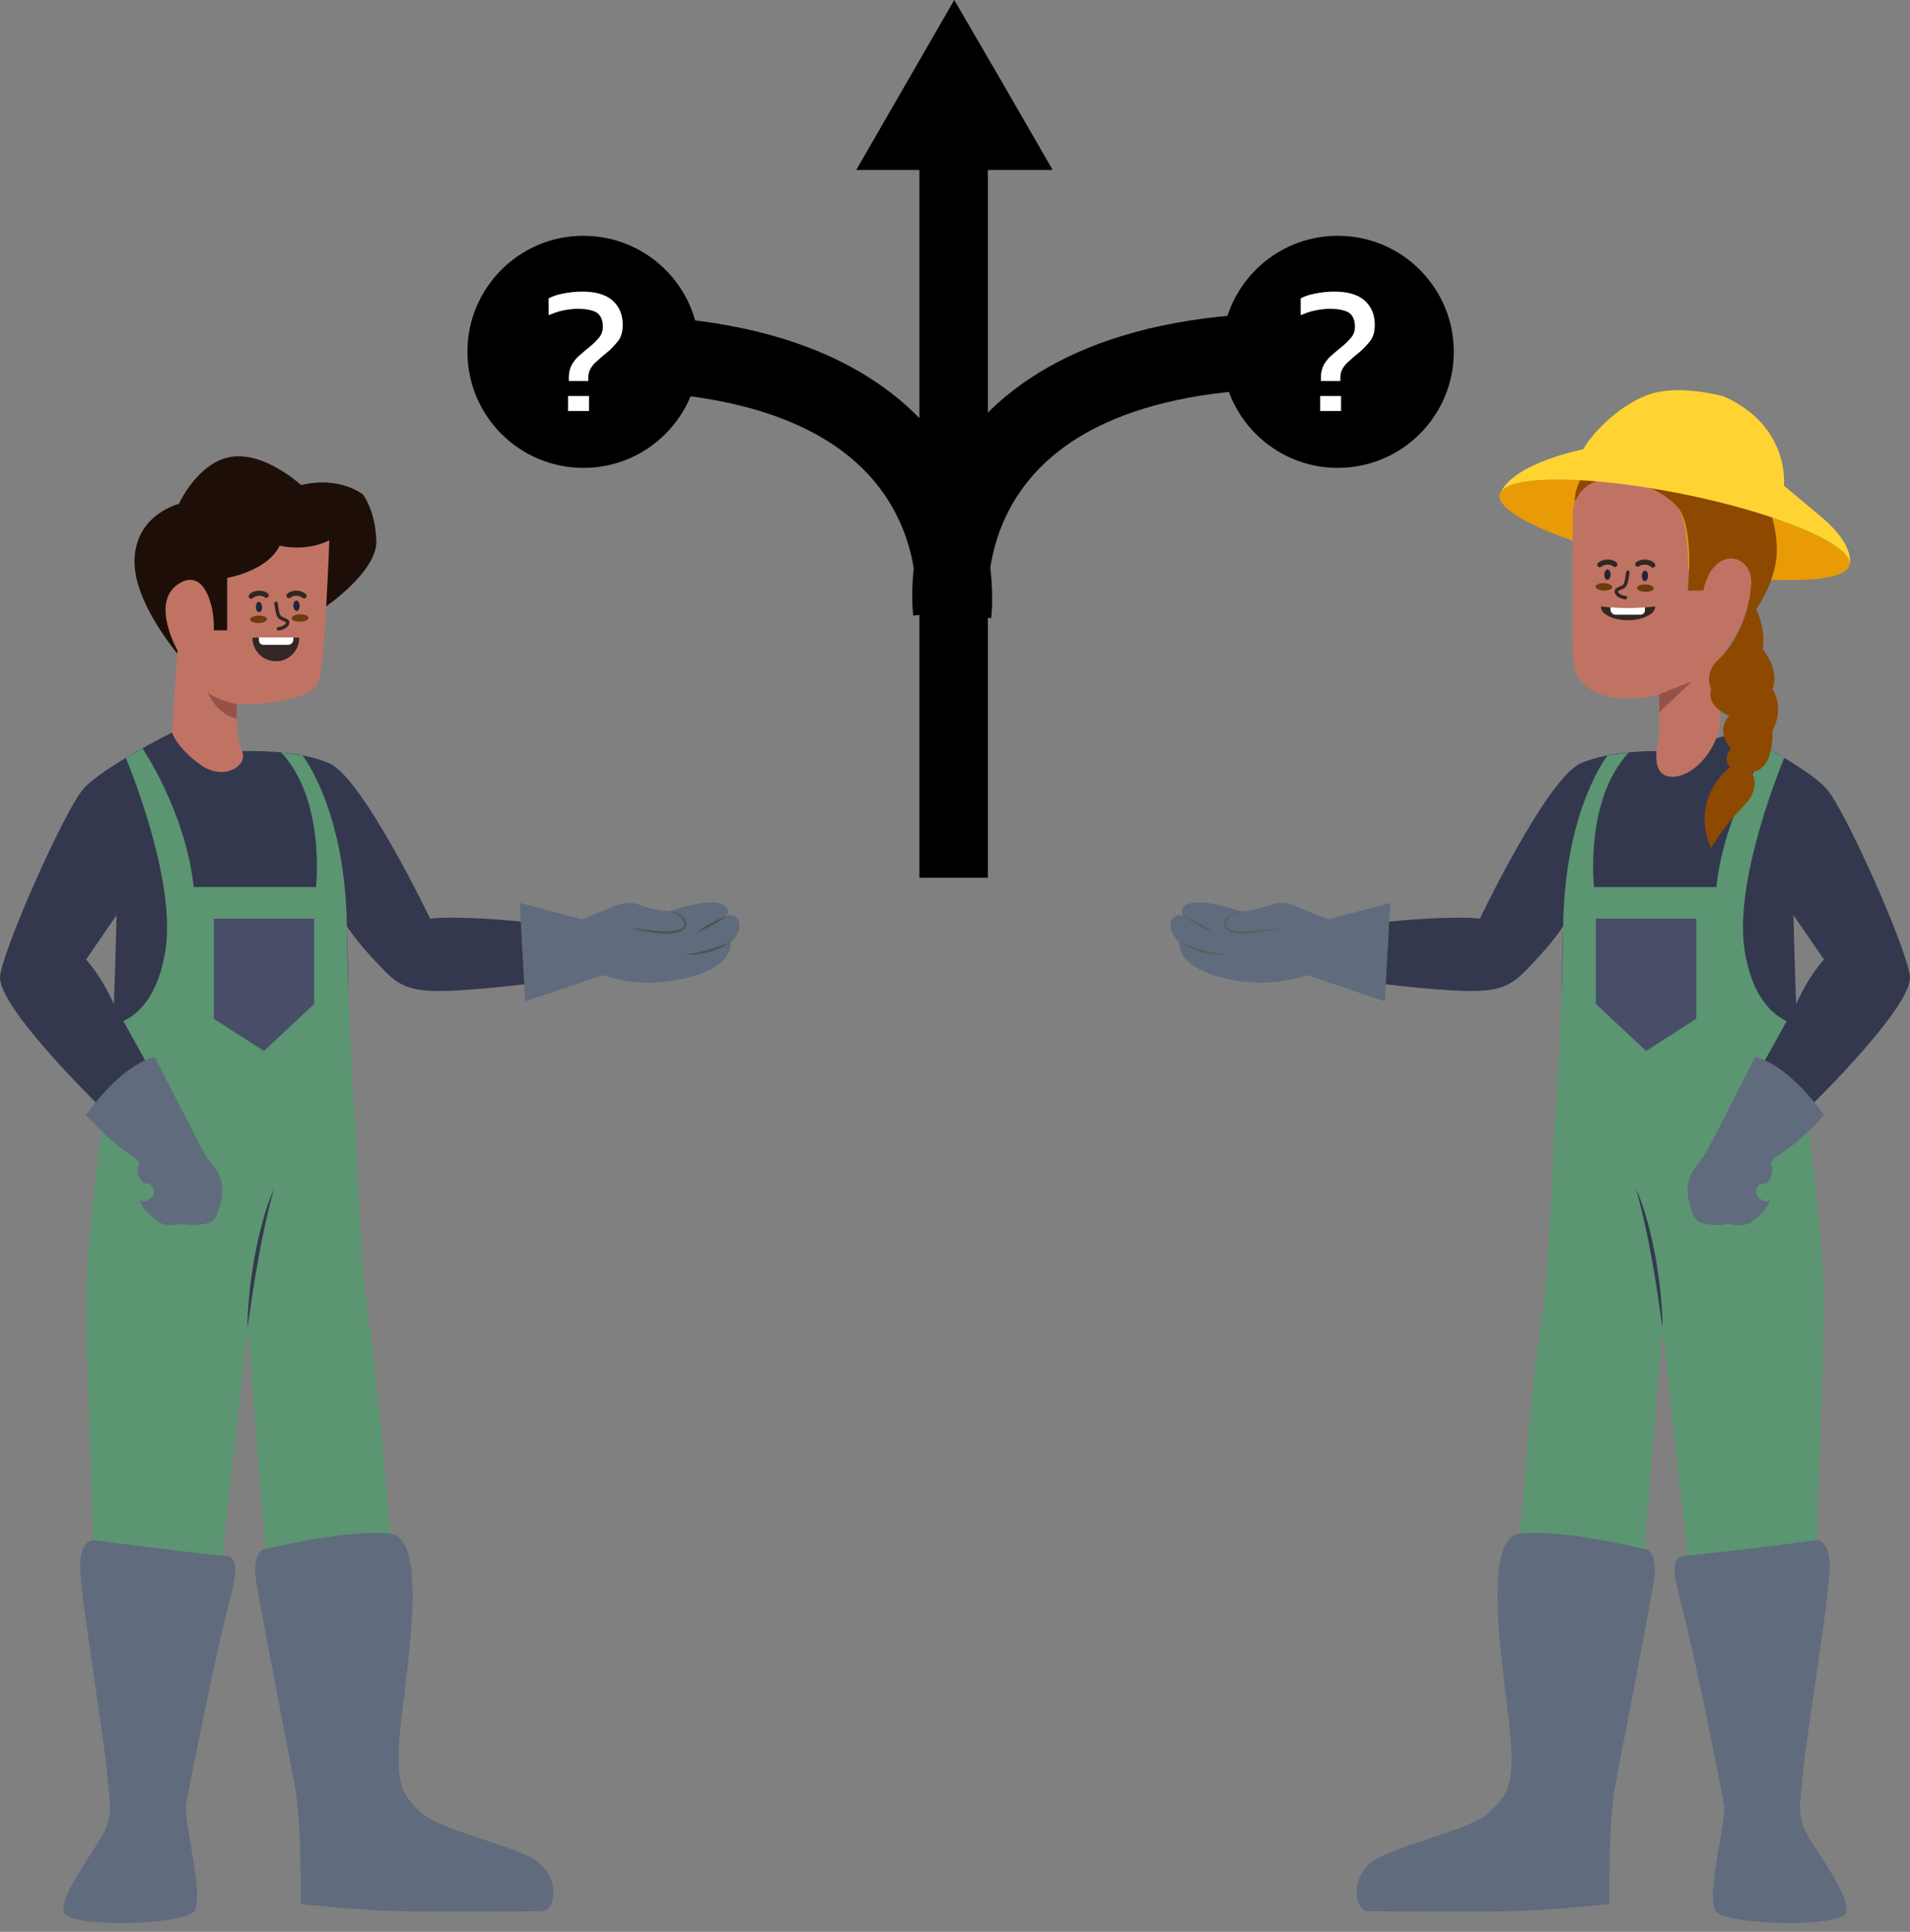 <svg width="90" height="91" viewBox="0 0 90 91" fill="none" xmlns="http://www.w3.org/2000/svg">
  <rect x="0" y="0" width="90" height="91" fill="#808080" stroke="none"/>
  <g clip-path="url(#clip0_1846_8813)">
    <path d="M43.324 4.003H46.55V41.346H43.324V4.003Z" fill="black" />
    <path d="M44.93 28.898C44.93 28.898 46.357 17.65 30.666 16.696" stroke="black" stroke-width="3.574"
      stroke-miterlimit="10" />
    <path d="M44.805 28.775C44.805 28.775 43.378 17.527 59.069 16.573" stroke="black" stroke-width="3.574"
      stroke-miterlimit="10" />
    <path
      d="M27.492 22.04C30.511 22.04 32.958 19.592 32.958 16.573C32.958 13.554 30.511 11.107 27.492 11.107C24.473 11.107 22.025 13.554 22.025 16.573C22.025 19.592 24.473 22.04 27.492 22.04Z"
      fill="black" />
    <path
      d="M63.037 22.04C66.056 22.04 68.503 19.592 68.503 16.573C68.503 13.554 66.056 11.107 63.037 11.107C60.018 11.107 57.57 13.554 57.57 16.573C57.57 19.592 60.018 22.04 63.037 22.04Z"
      fill="black" />
    <path d="M42.656 4.003L44.965 0L47.293 4.003L49.603 8.006H40.346L42.656 4.003Z" fill="black" />
    <path
      d="M26.803 17.967V17.773C26.803 17.543 26.857 17.351 26.944 17.174C27.049 17.016 27.156 16.857 27.315 16.734C27.456 16.611 27.614 16.471 27.755 16.363C27.931 16.223 28.09 16.064 28.213 15.923C28.336 15.783 28.407 15.606 28.407 15.394C28.407 15.095 28.32 14.882 28.144 14.742C27.967 14.619 27.65 14.547 27.21 14.547C26.964 14.547 26.734 14.583 26.486 14.634C26.24 14.688 26.028 14.775 25.852 14.847V14.053C26.046 13.948 26.274 13.877 26.558 13.823C26.841 13.77 27.123 13.736 27.44 13.736C28.074 13.736 28.55 13.877 28.867 14.159C29.185 14.44 29.343 14.829 29.343 15.305C29.343 15.622 29.272 15.885 29.113 16.08C28.954 16.274 28.76 16.486 28.514 16.678C28.356 16.801 28.233 16.924 28.108 17.031C27.983 17.139 27.896 17.244 27.826 17.366C27.755 17.489 27.721 17.63 27.721 17.806V17.947H26.805V17.965L26.803 17.967ZM26.767 19.361V18.655H27.755V19.361H26.767Z"
      fill="white" />
    <path
      d="M62.241 17.967V17.773C62.241 17.543 62.294 17.351 62.382 17.174C62.486 17.016 62.594 16.857 62.752 16.734C62.893 16.611 63.052 16.471 63.192 16.363C63.369 16.223 63.527 16.064 63.65 15.923C63.773 15.783 63.845 15.606 63.845 15.394C63.845 15.095 63.758 14.882 63.581 14.742C63.405 14.619 63.087 14.547 62.647 14.547C62.402 14.547 62.172 14.583 61.923 14.634C61.675 14.686 61.465 14.775 61.289 14.847V14.053C61.483 13.948 61.711 13.877 61.995 13.823C62.279 13.77 62.56 13.736 62.877 13.736C63.512 13.736 63.988 13.877 64.305 14.159C64.622 14.44 64.781 14.829 64.781 15.305C64.781 15.622 64.709 15.885 64.551 16.08C64.392 16.274 64.198 16.486 63.952 16.678C63.793 16.801 63.67 16.924 63.545 17.031C63.422 17.136 63.333 17.244 63.264 17.366C63.192 17.489 63.159 17.63 63.159 17.806V17.947H62.243V17.965L62.241 17.967ZM62.205 19.361V18.655H63.192V19.361H62.205Z"
      fill="white" />
    <path
      d="M11.403 35.387C11.403 35.387 13.937 35.26 15.518 35.957C17.102 36.654 20.267 43.271 20.267 43.271C20.267 43.271 20.965 43.175 22.736 43.271C24.51 43.367 26.281 43.619 26.281 43.619C26.281 43.619 26.724 45.013 26.281 46.153C26.281 46.153 23.813 46.532 21.469 46.66C19.126 46.787 18.748 46.407 17.734 45.33C16.72 44.254 16.34 43.621 16.34 43.621C16.34 43.621 16.468 46.535 16.403 49.827C16.403 49.827 10.007 50.649 5.258 49.827C5.258 49.827 5.448 45.902 5.51 42.23C5.573 38.557 8.106 34.505 8.106 34.505L11.399 35.392L11.403 35.387Z"
      fill="#34384E" />
    <path
      d="M15.519 25.446C15.519 25.446 15.329 30.955 15.012 32.094C14.695 33.234 11.15 33.171 11.15 33.171C11.15 33.171 11.087 34.755 11.402 35.387C11.719 36.019 10.58 36.844 9.439 36.019C8.297 35.195 8.109 34.5 8.109 34.5L8.362 30.638C8.362 30.638 7.095 28.422 8.362 27.535C9.628 26.648 10.136 28.612 10.071 29.689H10.703V27.22C10.703 27.22 12.602 26.903 13.171 25.701C13.171 25.701 14.376 26.018 15.515 25.448L15.519 25.446Z"
      fill="#C07363" />
    <path
      d="M17.101 23.293C17.101 23.293 16.024 22.406 14.188 22.851C14.188 22.851 12.479 21.267 10.895 21.521C9.311 21.774 8.427 23.737 8.427 23.737C8.427 23.737 6.338 24.244 6.338 26.461C6.338 28.035 7.613 29.861 8.355 30.79L8.364 30.64C8.364 30.64 7.097 28.424 8.364 27.537C9.631 26.65 10.138 28.614 10.073 29.691H10.705V27.222C10.705 27.222 12.604 26.905 13.174 25.703C13.174 25.703 14.378 26.02 15.517 25.451C15.517 25.451 15.466 26.959 15.37 28.56C15.37 28.56 17.796 26.907 17.733 25.451C17.671 23.994 17.101 23.297 17.101 23.297V23.293Z"
      fill="#1E0E08" />
    <path
      d="M8.11 34.501C8.11 34.501 4.817 36.147 3.93 37.159C3.046 38.173 0.195 44.569 0.005 45.963C-0.184 47.357 4.627 52.041 4.627 52.041C4.627 52.041 5.767 50.585 6.906 50.078C6.906 50.078 6.147 49.063 5.45 47.482C4.753 45.898 4.053 45.203 4.053 45.203C4.053 45.203 6.779 41.213 7.538 40.201C8.298 39.187 8.014 35.944 8.108 34.503L8.11 34.501Z"
      fill="#34384E" />
    <path
      d="M17.42 62.569C16.997 60.012 16.787 53.625 16.787 53.625C16.787 53.625 16.419 49.128 16.345 43.621C16.271 38.115 14.254 35.586 14.254 35.586L13.255 35.445C15.36 37.717 14.889 41.785 14.889 41.785H9.127C8.748 38.24 6.715 35.251 6.715 35.251L5.931 35.705C5.931 35.705 8.303 41.321 7.805 44.698C7.463 47.013 6.429 47.819 5.812 48.098L6.911 50.08L5.041 51.335C4.68 53.853 4.016 58.91 4.061 61.75C4.121 65.632 4.423 73.147 4.423 73.147C6.701 74.581 10.416 73.875 10.416 73.875L11.665 62.569L12.576 73.654C16.003 74.414 18.436 72.98 18.436 72.98C18.436 72.98 17.844 65.127 17.422 62.572L17.42 62.569Z"
      fill="#5B9572" />
    <path d="M10.074 43.271H14.803V47.292L12.438 49.508L10.074 47.989V43.271Z" fill="#484E67" />
    <path
      d="M31.52 42.927C31.52 42.927 30.854 42.896 30.191 42.641C29.525 42.389 29.114 42.61 28.355 42.927C27.595 43.244 27.405 43.307 27.405 43.307L24.492 42.532L24.745 47.169L28.417 45.934C28.417 45.934 29.463 46.345 30.886 46.282C32.311 46.22 34.496 45.65 34.431 44.383C34.431 44.383 34.936 43.972 34.826 43.465C34.717 42.958 34.241 43.148 34.241 43.148C34.241 43.148 34.558 42.675 33.83 42.532C33.102 42.389 31.518 42.927 31.518 42.927H31.52Z"
      fill="#606B7D" />
    <path
      d="M29.668 43.718C30.448 43.767 31.283 43.995 32.045 43.78C32.393 43.624 32.241 43.253 31.964 43.103C31.833 43.018 31.678 42.967 31.52 42.927C31.681 42.942 31.842 42.983 31.991 43.056C32.208 43.157 32.445 43.443 32.288 43.695C31.886 44.258 30.271 43.84 29.668 43.718Z"
      fill="#515151" />
    <path
      d="M34.242 43.148C33.804 43.472 33.328 43.731 32.816 43.921C33.254 43.595 33.73 43.34 34.242 43.148Z"
      fill="#515151" />
    <path
      d="M34.433 44.383C33.805 44.774 33.041 45.04 32.295 44.953C33.039 44.882 33.734 44.638 34.433 44.383Z"
      fill="#515151" />
    <path
      d="M4.055 52.526C4.055 52.526 5.576 50.247 7.287 49.783C7.287 49.783 9.356 53.855 9.651 54.362C9.946 54.869 10.714 55.359 10.41 56.621C10.209 57.458 9.999 57.601 9.662 57.644C9.662 57.644 9.03 57.791 8.565 57.644C8.565 57.644 7.678 57.896 7.341 57.434C7.341 57.434 6.688 57.061 6.583 56.469C6.583 56.469 6.624 56.744 7.066 56.469C7.066 56.469 7.28 56.373 7.247 56.051C7.14 55.649 6.802 55.756 6.802 55.756C6.802 55.756 6.528 55.586 6.485 55.187C6.443 54.784 6.865 54.827 6.021 54.3C5.176 53.773 4.055 52.526 4.055 52.526Z"
      fill="#606B7D" />
    <path
      d="M11.66 62.57C11.66 62.011 11.701 61.453 11.757 60.897C11.812 60.34 11.899 59.786 11.989 59.235C12.199 58.138 12.465 57.041 12.9 56.009C12.759 56.549 12.621 57.088 12.503 57.633C12.386 58.178 12.268 58.721 12.179 59.268C11.971 60.361 11.821 61.464 11.658 62.57H11.66Z"
      fill="#34384E" />
    <path
      d="M4.396 72.555C4.396 72.555 3.701 72.504 3.786 74.049C3.871 75.595 4.967 82.391 5.052 83.573C5.137 84.754 5.428 85.514 4.713 86.653C3.998 87.793 2.941 89.229 2.984 90.031C3.026 90.833 8.64 90.706 9.147 90.031C9.654 89.356 8.64 85.809 8.767 85.007C8.895 84.205 10.034 78.591 10.541 76.522C11.048 74.454 11.47 73.314 10.541 73.272C9.612 73.23 4.398 72.553 4.398 72.553L4.396 72.555Z"
      fill="#606B7D" />
    <path
      d="M12.514 72.971C12.514 72.971 11.804 72.935 12.099 74.666C12.394 76.398 13.618 82.644 13.915 84.248C14.21 85.852 14.168 89.694 14.168 89.694C14.168 89.694 16.868 89.989 18.895 90.031C20.921 90.074 24.973 90.031 25.565 90.031C26.157 90.031 26.537 88.215 24.933 87.456C23.329 86.696 20.501 86.104 19.741 85.302C18.982 84.5 18.602 84.132 18.854 81.509C19.107 78.886 20.248 72.553 18.432 72.258C16.616 71.963 12.517 72.969 12.517 72.969L12.514 72.971Z"
      fill="#606B7D" />
    <path
      d="M11.149 33.171C11.149 33.171 10.263 32.981 9.789 32.633C9.789 32.633 10.231 33.681 11.149 33.837V33.171Z"
      fill="#945248" />
    <path
      d="M13.003 31.147C12.762 31.147 12.54 31.071 12.357 30.942C12.076 30.741 11.893 30.41 11.893 30.039H14.098V30.055C14.098 30.66 13.608 31.149 13.003 31.149V31.147Z"
      fill="#312725" />
    <path
      d="M13.575 30.374H12.407C12.351 30.374 12.3 30.352 12.261 30.314C12.223 30.276 12.201 30.225 12.201 30.169V30.026H13.825V30.124C13.825 30.189 13.801 30.247 13.76 30.292C13.713 30.343 13.649 30.374 13.575 30.374Z"
      fill="white" />
    <path
      d="M13.825 28.54C13.829 28.677 13.898 28.784 13.981 28.782C14.061 28.779 14.124 28.668 14.119 28.531C14.115 28.395 14.046 28.288 13.963 28.29C13.88 28.292 13.82 28.404 13.825 28.54Z"
      fill="#21263D" />
    <path
      d="M12.057 28.598C12.062 28.735 12.131 28.842 12.211 28.84C12.294 28.837 12.357 28.726 12.35 28.589C12.345 28.453 12.276 28.346 12.196 28.348C12.113 28.35 12.05 28.462 12.055 28.598H12.057Z"
      fill="#21263D" />
    <path
      d="M12.926 28.433C12.959 28.666 12.982 28.811 13.011 28.913C13.04 29.016 13.078 29.083 13.127 29.135C13.143 29.152 13.156 29.159 13.171 29.168C13.225 29.199 13.303 29.231 13.373 29.262C13.406 29.278 13.437 29.293 13.457 29.307L13.478 29.32L13.507 29.295L13.471 29.307L13.478 29.322L13.507 29.295L13.471 29.307V29.32C13.473 29.345 13.453 29.392 13.395 29.438C13.335 29.483 13.241 29.526 13.109 29.539C13.064 29.543 13.033 29.584 13.037 29.628C13.042 29.673 13.082 29.704 13.127 29.7C13.283 29.682 13.406 29.633 13.493 29.566C13.58 29.499 13.634 29.414 13.634 29.322C13.634 29.304 13.632 29.284 13.627 29.266C13.616 29.233 13.598 29.217 13.585 29.204C13.558 29.179 13.524 29.164 13.491 29.143C13.437 29.117 13.377 29.09 13.328 29.068C13.303 29.056 13.281 29.045 13.265 29.036L13.248 29.025H13.245L13.232 29.041L13.248 29.025H13.245L13.232 29.041L13.248 29.025C13.214 28.987 13.194 28.958 13.167 28.869C13.143 28.782 13.118 28.641 13.087 28.409C13.08 28.364 13.04 28.335 12.997 28.339C12.953 28.346 12.924 28.386 12.928 28.429L12.926 28.433Z"
      fill="#312725" />
    <path
      d="M11.789 29.186C11.792 29.282 11.973 29.356 12.191 29.349C12.41 29.343 12.585 29.258 12.58 29.162C12.578 29.066 12.397 28.992 12.178 28.998C11.959 29.005 11.785 29.09 11.787 29.186H11.789Z"
      fill="#6D3B0D" />
    <path
      d="M13.742 29.123C13.744 29.219 13.925 29.293 14.144 29.286C14.363 29.279 14.537 29.195 14.535 29.099C14.533 29.003 14.352 28.929 14.133 28.938C13.914 28.944 13.74 29.029 13.742 29.125V29.123Z"
      fill="#6D3B0D" />
    <path
      d="M11.93 28.165C11.948 28.143 11.986 28.114 12.037 28.096C12.088 28.076 12.153 28.065 12.216 28.065C12.314 28.065 12.41 28.091 12.47 28.138C12.522 28.179 12.598 28.17 12.638 28.116C12.678 28.065 12.669 27.989 12.616 27.948C12.499 27.859 12.354 27.826 12.216 27.826C12.124 27.826 12.035 27.841 11.952 27.87C11.87 27.902 11.796 27.946 11.74 28.016C11.7 28.067 11.709 28.143 11.76 28.183C11.812 28.223 11.887 28.214 11.928 28.163L11.93 28.165Z"
      fill="#312725" />
    <path
      d="M13.704 28.145C13.722 28.125 13.756 28.105 13.8 28.089C13.845 28.073 13.899 28.064 13.957 28.064C14.068 28.064 14.184 28.1 14.247 28.158C14.296 28.203 14.372 28.198 14.417 28.149C14.461 28.1 14.457 28.024 14.408 27.98C14.283 27.868 14.115 27.826 13.957 27.823C13.876 27.823 13.798 27.834 13.724 27.859C13.651 27.884 13.584 27.922 13.53 27.98C13.485 28.029 13.488 28.105 13.537 28.149C13.586 28.194 13.662 28.192 13.706 28.143L13.704 28.145Z"
      fill="#312725" />
    <path
      d="M78.598 35.388C78.598 35.388 76.065 35.26 74.483 35.957C72.899 36.654 69.734 43.271 69.734 43.271C69.734 43.271 69.037 43.175 67.265 43.271C65.492 43.367 63.72 43.62 63.72 43.62C63.72 43.62 63.278 45.014 63.72 46.153C63.72 46.153 66.189 46.533 68.532 46.66C70.875 46.787 71.253 46.408 72.267 45.331C73.281 44.254 73.661 43.622 73.661 43.622C73.661 43.622 73.534 46.535 73.598 49.828C73.598 49.828 79.994 50.65 84.743 49.828C84.743 49.828 84.553 45.903 84.491 42.23C84.428 38.558 81.895 34.505 81.895 34.505L78.602 35.392L78.598 35.388Z"
      fill="#34384E" />
    <path
      d="M81.891 34.501C81.891 34.501 85.183 36.147 86.07 37.159C86.957 38.173 89.805 44.566 89.995 45.961C90.185 47.354 85.373 52.039 85.373 52.039C85.373 52.039 84.234 50.582 83.095 50.075C83.095 50.075 83.854 49.061 84.551 47.48C85.248 45.896 85.947 45.201 85.947 45.201C85.947 45.201 83.222 41.211 82.463 40.199C81.703 39.185 81.987 35.941 81.893 34.501H81.891Z"
      fill="#34384E" />
    <path
      d="M72.583 62.57C73.005 60.012 73.215 53.625 73.215 53.625C73.215 53.625 73.584 49.129 73.657 43.622C73.731 38.115 75.748 35.587 75.748 35.587L76.747 35.446C74.642 37.718 75.114 41.786 75.114 41.786H80.875C81.255 38.24 83.288 35.252 83.288 35.252L84.072 35.705C84.072 35.705 81.7 41.321 82.198 44.699C82.539 47.013 83.574 47.819 84.19 48.099L83.091 50.08L84.961 51.336C85.323 53.853 85.986 58.911 85.942 61.75C85.881 65.633 85.58 73.148 85.58 73.148C83.301 74.582 79.586 73.876 79.586 73.876L78.337 62.57L77.426 73.655C73.999 74.414 71.566 72.98 71.566 72.98C71.566 72.98 72.158 65.128 72.581 62.572L72.583 62.57Z"
      fill="#5B9572" />
    <path d="M79.928 43.271H75.201V47.292L77.565 49.508L79.928 47.989V43.271Z" fill="#484E67" />
    <path
      d="M58.482 42.927C58.482 42.927 59.148 42.896 59.811 42.641C60.477 42.389 60.888 42.61 61.647 42.927C62.407 43.244 62.597 43.307 62.597 43.307L65.51 42.532L65.257 47.169L61.585 45.934C61.585 45.934 60.539 46.345 59.116 46.282C57.691 46.22 55.506 45.65 55.571 44.383C55.571 44.383 55.066 43.972 55.176 43.465C55.285 42.958 55.761 43.148 55.761 43.148C55.761 43.148 55.444 42.675 56.172 42.532C56.9 42.389 58.484 42.927 58.484 42.927H58.482Z"
      fill="#606B7D" />
    <path
      d="M60.333 43.718C59.732 43.841 58.115 44.259 57.713 43.696C57.556 43.443 57.793 43.157 58.01 43.057C58.159 42.983 58.32 42.943 58.481 42.927C58.325 42.968 58.171 43.019 58.037 43.104C57.762 43.251 57.608 43.622 57.956 43.781C58.716 43.997 59.553 43.769 60.333 43.718Z"
      fill="#5E5E5E" />
    <path
      d="M55.758 43.148C56.269 43.338 56.743 43.595 57.183 43.921C56.674 43.731 56.196 43.472 55.758 43.148Z"
      fill="#5E5E5E" />
    <path
      d="M55.568 44.383C56.268 44.638 56.962 44.882 57.706 44.953C56.958 45.04 56.196 44.774 55.568 44.383Z"
      fill="#5E5E5E" />
    <path
      d="M85.945 52.526C85.945 52.526 84.424 50.247 82.712 49.783C82.712 49.783 80.644 53.855 80.349 54.362C80.054 54.869 79.285 55.359 79.589 56.621C79.79 57.458 80 57.601 80.338 57.644C80.338 57.644 80.97 57.791 81.435 57.644C81.435 57.644 82.321 57.896 82.659 57.434C82.659 57.434 83.311 57.061 83.416 56.469C83.416 56.469 83.376 56.744 82.933 56.469C82.933 56.469 82.719 56.373 82.753 56.051C82.86 55.649 83.197 55.756 83.197 55.756C83.197 55.756 83.472 55.586 83.514 55.187C83.557 54.784 83.135 54.827 83.979 54.3C84.823 53.773 85.945 52.526 85.945 52.526Z"
      fill="#606B7D" />
    <path
      d="M78.341 62.57C78.341 62.011 78.301 61.453 78.245 60.897C78.189 60.34 78.102 59.786 78.013 59.235C77.803 58.138 77.537 57.041 77.102 56.009C77.242 56.549 77.381 57.088 77.499 57.633C77.615 58.178 77.734 58.721 77.823 59.268C78.031 60.361 78.18 61.464 78.344 62.57H78.341Z"
      fill="#34384E" />
    <path
      d="M85.606 72.555C85.606 72.555 86.3 72.504 86.215 74.05C86.13 75.596 85.034 82.391 84.949 83.573C84.864 84.755 84.573 85.514 85.288 86.654C86.003 87.793 87.06 89.229 87.017 90.031C86.975 90.833 81.361 90.706 80.854 90.031C80.347 89.357 81.361 85.809 81.234 85.007C81.106 84.205 79.967 78.591 79.46 76.523C78.953 74.454 78.531 73.315 79.46 73.272C80.389 73.23 85.603 72.553 85.603 72.553L85.606 72.555Z"
      fill="#606B7D" />
    <path
      d="M77.487 72.971C77.487 72.971 78.197 72.935 77.902 74.666C77.607 76.398 76.383 82.644 76.086 84.248C75.791 85.852 75.833 89.694 75.833 89.694C75.833 89.694 73.133 89.989 71.106 90.031C69.08 90.074 65.028 90.031 64.436 90.031C63.844 90.031 63.464 88.215 65.068 87.456C66.672 86.696 69.5 86.104 70.26 85.302C71.019 84.5 71.399 84.132 71.147 81.509C70.894 78.886 69.753 72.553 71.569 72.258C73.385 71.963 77.484 72.969 77.484 72.969L77.487 72.971Z"
      fill="#606B7D" />
    <path
      d="M87.147 26.61C86.96 27.546 83.118 27.567 78.565 26.653C74.012 25.739 70.476 24.238 70.663 23.302C70.851 22.366 74.693 22.346 79.246 23.259C83.799 24.173 87.335 25.674 87.147 26.61Z"
      fill="#E89B06" />
    <path
      d="M74.113 23.963C74.113 23.963 74.07 29.103 74.113 30.937C74.155 32.769 76.11 33.196 78.185 32.709V34.724C78.185 34.724 77.696 36.312 78.551 36.556C79.407 36.799 80.75 35.763 81.056 34.114V31C81.056 31 82.521 29.229 82.521 27.459C82.521 25.69 80.383 25.871 80.263 27.826H79.53C79.53 27.826 79.713 25.053 79.103 23.968C78.493 22.88 74.622 21.452 74.115 23.968L74.113 23.963Z"
      fill="#C07363" />
    <path
      d="M74.211 23.628C74.211 23.628 74.075 22.243 75.865 21.307C77.656 20.371 80.301 20.451 81.849 21.674C83.397 22.895 83.884 25.257 83.681 26.476C83.478 27.696 82.745 28.715 82.745 28.715C82.745 28.715 83.192 29.448 83.071 30.587C83.071 30.587 83.884 31.563 83.518 32.459C83.518 32.459 84.128 33.314 83.518 34.413C83.518 34.413 83.641 36.285 82.522 36.368C82.522 36.368 83.071 37.061 82.135 37.997C81.199 38.933 80.629 39.951 80.629 39.951C80.629 39.951 79.53 37.834 81.525 36.125C81.525 36.125 81.119 35.798 81.565 35.269C81.565 35.269 80.793 34.456 81.485 33.721C81.485 33.721 80.386 33.314 80.629 32.459C80.629 32.459 80.223 31.686 81.056 30.993C81.056 30.993 82.379 29.771 82.522 27.453C82.522 26.027 80.71 25.701 80.263 27.819H79.53C79.53 27.819 79.856 24.986 79.104 23.961C78.351 22.936 75.123 21.553 74.214 23.628H74.211Z"
      fill="#8D4900" />
    <path
      d="M70.664 23.302C70.65 23.34 70.653 23.376 70.662 23.414C70.657 23.376 70.657 23.338 70.664 23.302Z"
      fill="#FFD432" />
    <path
      d="M85.767 24.305L84.058 22.878C84.058 22.878 84.379 20.085 81.225 18.673C81.225 18.673 79.253 18.11 77.825 18.544C76.395 18.975 75.013 20.405 74.604 21.164C74.604 21.164 71.452 21.776 70.748 23.134C71.353 22.368 74.99 22.406 79.25 23.262C83.803 24.175 87.339 25.677 87.152 26.613C87.152 26.613 87.48 25.733 85.771 24.305H85.767Z"
      fill="#FFD432" />
    <path d="M78.186 32.707C78.186 32.707 79.108 32.325 79.707 32.115L78.186 33.556V32.707Z"
      fill="#945248" />
    <path
      d="M76.707 29.215C76.986 29.215 77.245 29.171 77.455 29.095C77.781 28.979 77.996 28.787 77.996 28.57C77.609 28.612 77.176 28.641 76.704 28.641C76.242 28.641 75.815 28.612 75.436 28.57V28.579C75.436 28.932 76.005 29.215 76.707 29.215Z"
      fill="#312725" />
    <path
      d="M76.135 28.956H77.303C77.359 28.956 77.41 28.934 77.448 28.896C77.487 28.858 77.509 28.807 77.509 28.751V28.608C77.259 28.628 76.991 28.639 76.705 28.639C76.414 28.639 76.139 28.628 75.885 28.608V28.706C75.885 28.771 75.909 28.829 75.95 28.874C75.996 28.925 76.061 28.956 76.135 28.956Z"
      fill="white" />
    <path
      d="M75.891 27.073C75.886 27.209 75.817 27.317 75.734 27.314C75.654 27.312 75.591 27.2 75.596 27.064C75.6 26.928 75.67 26.821 75.752 26.823C75.835 26.825 75.895 26.937 75.891 27.073Z"
      fill="#21263D" />
    <path
      d="M77.656 27.131C77.652 27.267 77.583 27.375 77.502 27.372C77.42 27.37 77.357 27.258 77.364 27.122C77.368 26.986 77.438 26.879 77.518 26.881C77.601 26.883 77.663 26.995 77.659 27.131H77.656Z"
      fill="#21263D" />
    <path
      d="M76.786 26.966C76.753 27.198 76.73 27.343 76.701 27.446C76.672 27.549 76.634 27.616 76.585 27.667C76.57 27.685 76.556 27.692 76.54 27.701C76.487 27.732 76.409 27.763 76.34 27.795C76.306 27.81 76.275 27.826 76.255 27.839L76.234 27.853L76.206 27.828L76.241 27.839L76.234 27.855L76.206 27.828L76.241 27.839V27.853C76.239 27.877 76.259 27.924 76.317 27.971C76.377 28.016 76.471 28.058 76.603 28.072C76.648 28.076 76.679 28.116 76.675 28.161C76.67 28.206 76.63 28.237 76.585 28.233C76.429 28.215 76.306 28.166 76.219 28.099C76.132 28.031 76.078 27.947 76.078 27.855C76.078 27.837 76.08 27.817 76.085 27.799C76.096 27.766 76.114 27.75 76.127 27.737C76.154 27.712 76.188 27.696 76.221 27.676C76.275 27.649 76.335 27.623 76.384 27.6C76.409 27.589 76.431 27.578 76.447 27.569L76.465 27.558H76.467L76.48 27.573L76.465 27.558H76.467L76.48 27.573L76.465 27.558C76.498 27.52 76.518 27.491 76.545 27.401C76.57 27.314 76.594 27.174 76.625 26.941C76.632 26.897 76.672 26.868 76.715 26.872C76.76 26.879 76.788 26.919 76.784 26.961L76.786 26.966Z"
      fill="#312725" />
    <path
      d="M77.924 27.719C77.921 27.815 77.74 27.889 77.522 27.882C77.303 27.875 77.128 27.79 77.133 27.694C77.135 27.598 77.316 27.524 77.535 27.531C77.754 27.538 77.928 27.623 77.926 27.719H77.924Z"
      fill="#6D3B0D" />
    <path
      d="M75.973 27.656C75.971 27.752 75.79 27.826 75.571 27.819C75.352 27.812 75.177 27.727 75.18 27.631C75.182 27.535 75.363 27.462 75.582 27.471C75.801 27.477 75.975 27.562 75.973 27.658V27.656Z"
      fill="#6D3B0D" />
    <path
      d="M77.784 26.698C77.766 26.676 77.728 26.647 77.677 26.629C77.625 26.609 77.561 26.597 77.498 26.597C77.4 26.597 77.304 26.624 77.243 26.671C77.192 26.711 77.116 26.702 77.076 26.649C77.036 26.597 77.044 26.521 77.098 26.481C77.214 26.392 77.359 26.358 77.498 26.358C77.59 26.358 77.679 26.374 77.762 26.403C77.844 26.434 77.918 26.479 77.974 26.548C78.014 26.6 78.005 26.676 77.954 26.716C77.902 26.756 77.826 26.747 77.786 26.696L77.784 26.698Z"
      fill="#312725" />
    <path
      d="M76.009 26.678C75.991 26.657 75.958 26.637 75.913 26.622C75.868 26.606 75.815 26.597 75.757 26.597C75.645 26.597 75.529 26.633 75.466 26.691C75.417 26.736 75.341 26.731 75.296 26.682C75.252 26.633 75.256 26.557 75.305 26.512C75.431 26.401 75.598 26.358 75.757 26.356C75.837 26.356 75.915 26.367 75.989 26.392C76.063 26.416 76.13 26.454 76.183 26.512C76.228 26.561 76.226 26.637 76.177 26.682C76.127 26.727 76.052 26.725 76.007 26.675L76.009 26.678Z"
      fill="#312725" />
  </g>
  <defs>
    <clipPath id="clip0_1846_8813">
      <rect width="90" height="90.588" fill="white" />
    </clipPath>
  </defs>
</svg>